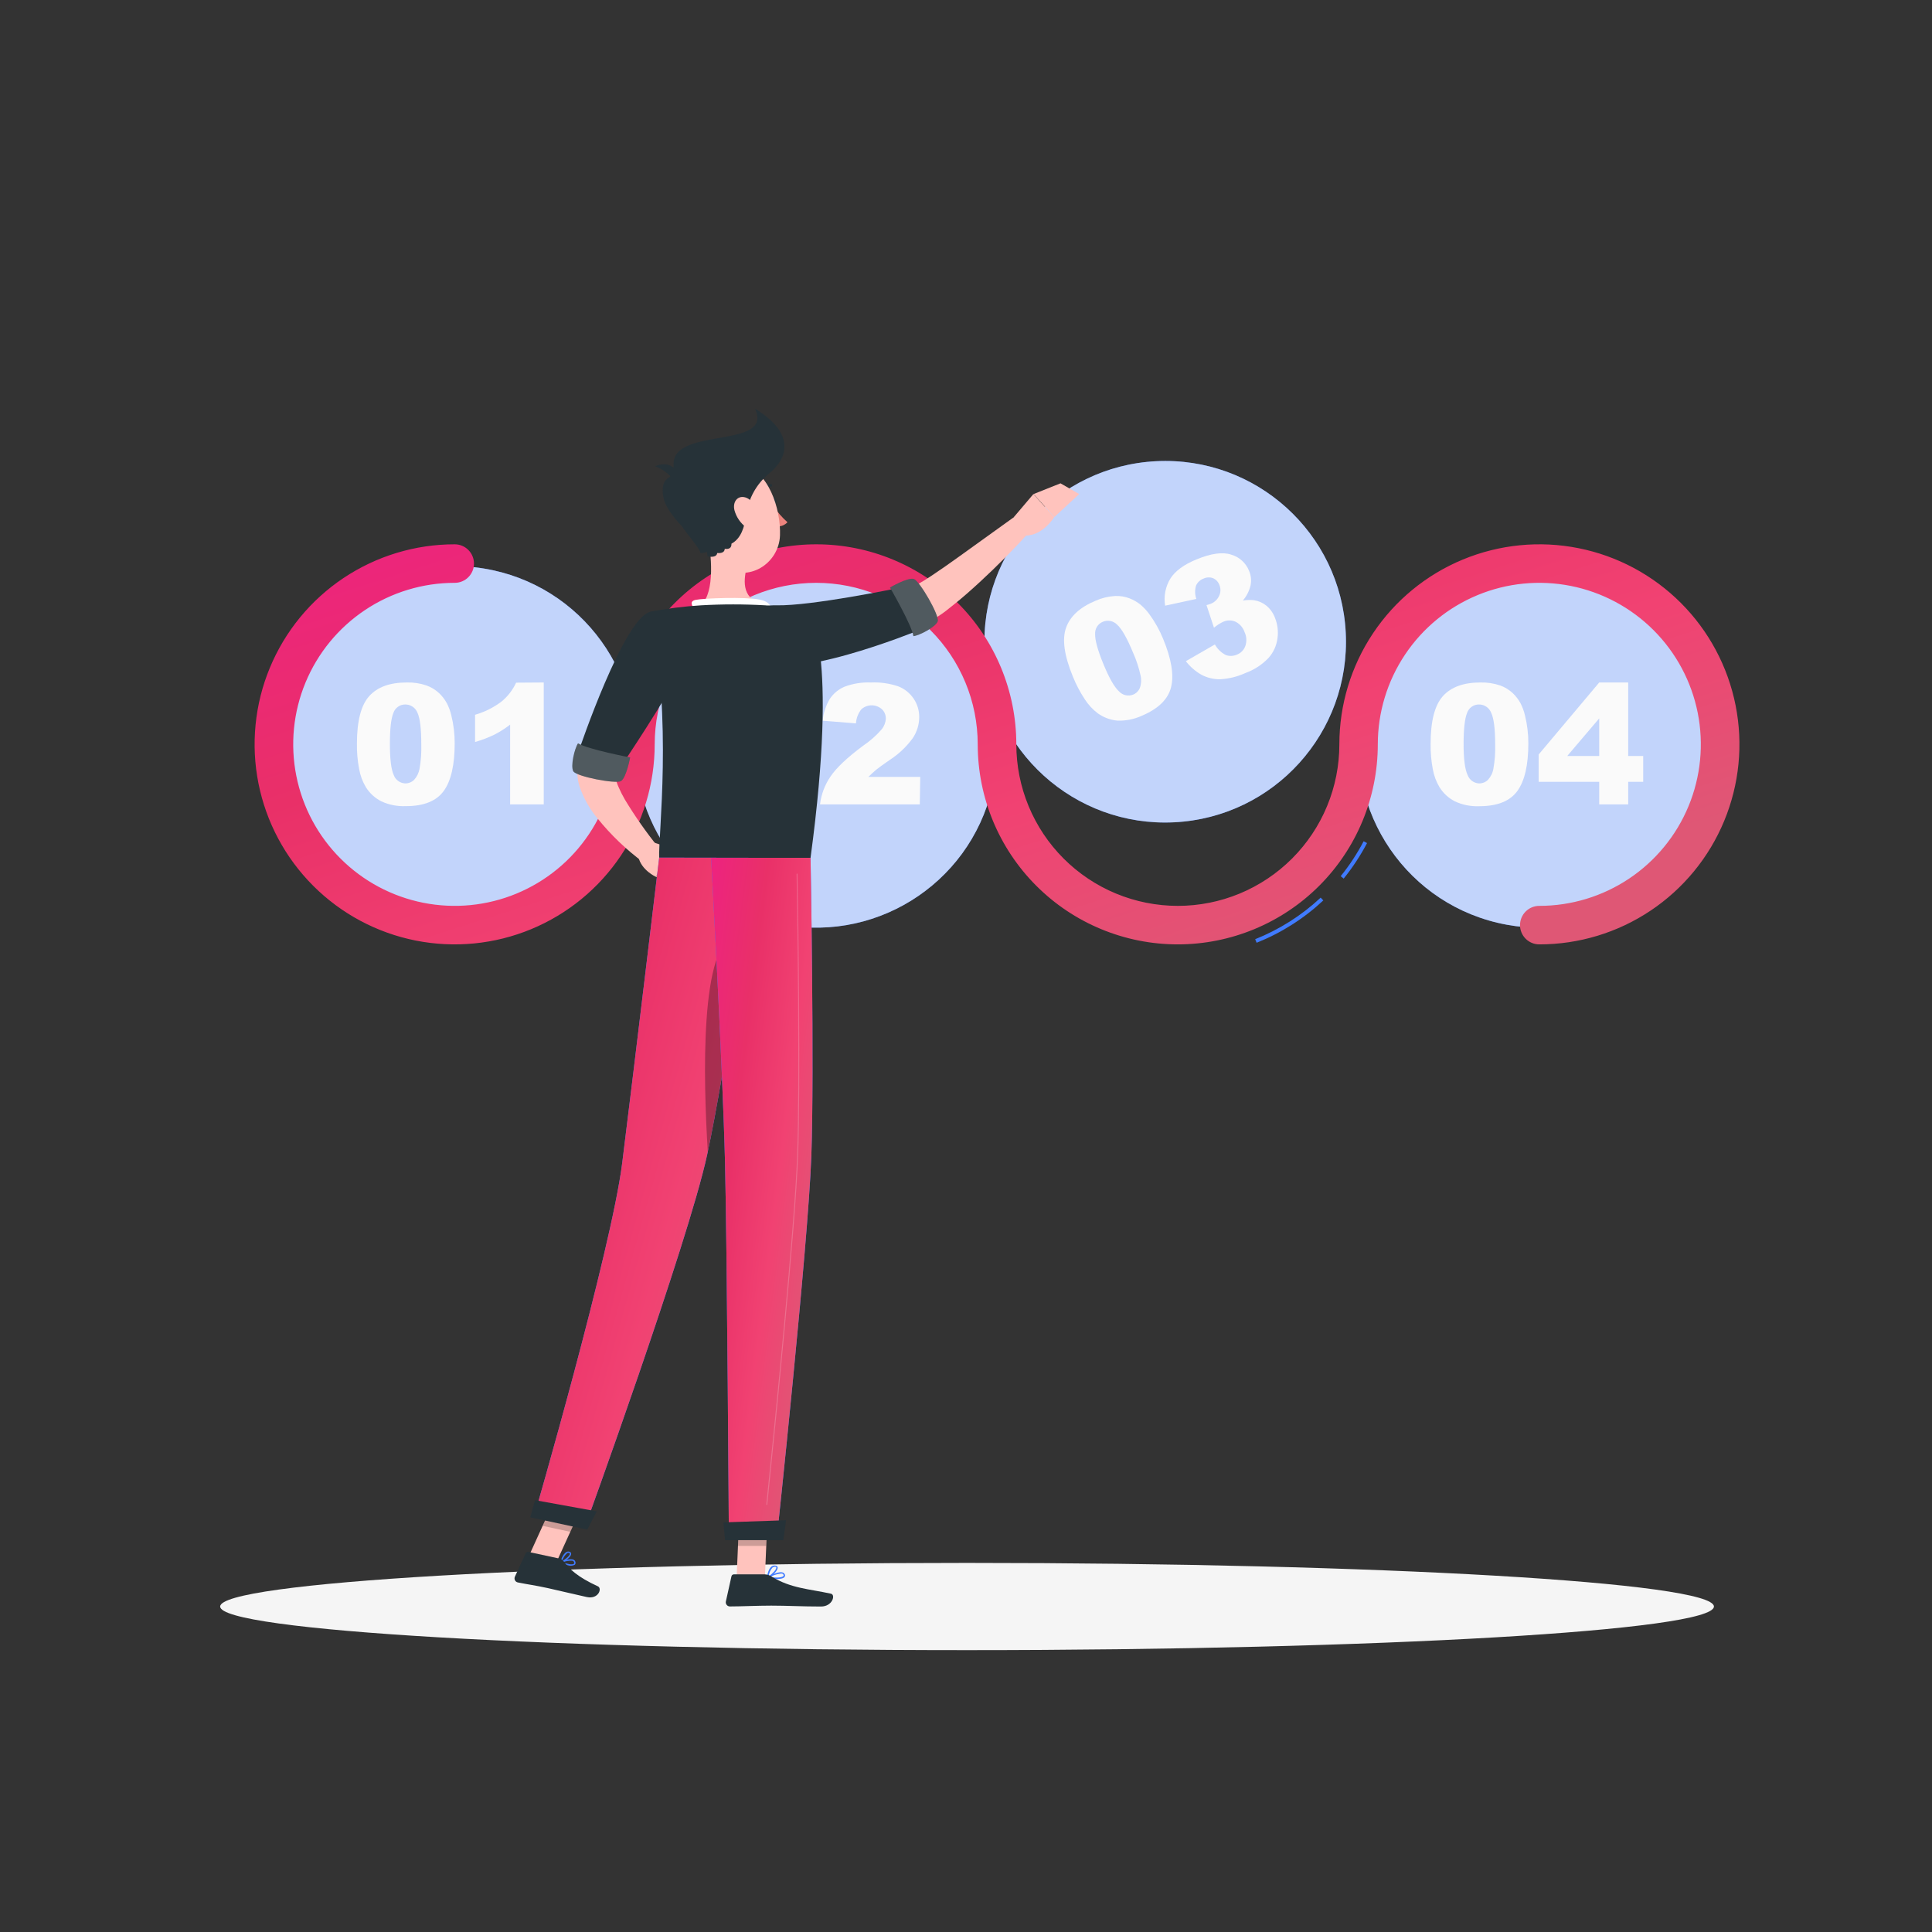 <svg width="443" height="443" viewBox="0 0 443 443" fill="none" xmlns="http://www.w3.org/2000/svg">
<rect x="0" y="0" width="443" height="443" fill="#333333" stroke="none"/>
<path d="M221.742 378.367C316.324 378.367 392.998 373.891 392.998 368.369C392.998 362.847 316.324 358.37 221.742 358.37C127.159 358.37 50.485 362.847 50.485 368.369C50.485 373.891 127.159 378.367 221.742 378.367Z" fill="#F5F5F5"/>
<path d="M145.173 177.908C148.842 155.31 133.496 134.018 110.899 130.35C88.302 126.682 67.009 142.027 63.341 164.625C59.673 187.222 75.018 208.514 97.616 212.182C120.213 215.85 141.505 200.505 145.173 177.908Z" fill="#407BFF"/>
<path opacity="0.7" d="M145.173 177.908C148.842 155.31 133.496 134.018 110.899 130.35C88.302 126.682 67.009 142.027 63.341 164.625C59.673 187.222 75.018 208.514 97.616 212.182C120.213 215.85 141.505 200.505 145.173 177.908Z" fill="#FAFAFA"/>
<path d="M81.841 170.562C81.841 165.35 82.78 161.702 84.659 159.618C86.537 157.533 89.396 156.491 93.235 156.491C94.78 156.445 96.32 156.675 97.784 157.171C98.862 157.558 99.85 158.159 100.69 158.938C101.392 159.609 101.988 160.384 102.457 161.234C102.917 162.127 103.264 163.073 103.49 164.052C104.008 166.147 104.266 168.298 104.258 170.456C104.258 175.425 103.416 179.067 101.732 181.382C100.048 183.696 97.148 184.85 93.032 184.844C91.104 184.926 89.185 184.548 87.432 183.74C85.985 183 84.764 181.883 83.899 180.507C83.136 179.229 82.613 177.822 82.353 176.356C81.987 174.447 81.815 172.505 81.841 170.562ZM89.402 170.562C89.402 174.053 89.696 176.438 90.285 177.716C90.484 178.264 90.842 178.741 91.315 179.082C91.787 179.424 92.352 179.616 92.935 179.633C93.687 179.638 94.411 179.346 94.949 178.82C95.603 178.1 96.038 177.208 96.203 176.25C96.52 174.439 96.653 172.602 96.601 170.765C96.601 167.114 96.306 164.664 95.717 163.416C95.498 162.859 95.116 162.382 94.621 162.046C94.127 161.711 93.542 161.532 92.944 161.535C92.343 161.525 91.754 161.706 91.261 162.052C90.769 162.398 90.4 162.891 90.206 163.46C89.67 164.75 89.402 167.126 89.402 170.588V170.562Z" fill="#FAFAFA"/>
<path d="M124.68 156.491V184.438H116.969V166.154C115.835 167.032 114.623 167.804 113.347 168.459C111.925 169.142 110.448 169.703 108.931 170.138V163.893C111.111 163.264 113.158 162.244 114.972 160.881C116.411 159.706 117.565 158.22 118.347 156.535L124.68 156.491Z" fill="#FAFAFA"/>
<path d="M227.486 180.773C232.745 158.492 218.946 136.166 196.665 130.908C174.384 125.649 152.059 139.448 146.8 161.729C141.541 184.01 155.34 206.335 177.621 211.594C199.902 216.853 222.228 203.054 227.486 180.773Z" fill="#407BFF"/>
<path opacity="0.7" d="M227.486 180.773C232.745 158.492 218.946 136.166 196.665 130.908C174.384 125.649 152.059 139.448 146.8 161.729C141.541 184.01 155.34 206.335 177.621 211.594C199.902 216.853 222.228 203.054 227.486 180.773Z" fill="#FAFAFA"/>
<path d="M163.031 170.562C163.031 165.35 163.97 161.702 165.849 159.618C167.727 157.533 170.586 156.491 174.425 156.491C175.97 156.445 177.51 156.675 178.974 157.171C180.05 157.556 181.036 158.157 181.871 158.938C182.575 159.607 183.171 160.382 183.638 161.234C184.098 162.127 184.445 163.073 184.671 164.052C185.189 166.147 185.447 168.298 185.439 170.456C185.439 175.425 184.597 179.067 182.913 181.382C181.229 183.696 178.329 184.85 174.213 184.844C172.285 184.927 170.365 184.549 168.613 183.74C167.166 183 165.945 181.883 165.08 180.507C164.317 179.229 163.794 177.822 163.534 176.356C163.171 174.446 163.002 172.505 163.031 170.562ZM170.592 170.562C170.592 174.053 170.886 176.438 171.475 177.716C171.673 178.265 172.032 178.741 172.505 179.082C172.977 179.424 173.542 179.616 174.125 179.633C174.496 179.636 174.864 179.566 175.208 179.426C175.553 179.287 175.866 179.081 176.13 178.82C176.791 178.105 177.227 177.211 177.384 176.25C177.709 174.44 177.846 172.602 177.79 170.765C177.79 167.114 177.481 164.664 176.863 163.416C176.643 162.858 176.26 162.38 175.764 162.044C175.267 161.708 174.68 161.53 174.081 161.535C173.481 161.527 172.894 161.709 172.404 162.054C171.913 162.4 171.545 162.892 171.351 163.46C170.866 164.758 170.592 167.126 170.592 170.588V170.562Z" fill="#FAFAFA"/>
<path d="M210.904 184.438H188.027C188.302 182.153 189.123 179.969 190.421 178.069C191.746 176.085 194.237 173.729 197.893 171.003C199.48 169.936 200.921 168.665 202.177 167.223C202.742 166.528 203.07 165.671 203.114 164.776C203.124 164.377 203.051 163.979 202.899 163.609C202.747 163.24 202.519 162.906 202.23 162.63C201.582 162.049 200.742 161.727 199.872 161.727C199.002 161.727 198.162 162.049 197.514 162.63C196.771 163.554 196.335 164.687 196.268 165.871L188.637 165.253C188.809 163.476 189.373 161.76 190.289 160.227C191.119 158.994 192.292 158.03 193.663 157.454C195.589 156.733 197.64 156.405 199.695 156.491C201.82 156.393 203.943 156.693 205.958 157.374C207.396 157.929 208.629 158.913 209.491 160.192C210.343 161.447 210.79 162.933 210.771 164.449C210.763 166.154 210.253 167.819 209.305 169.237C207.862 171.221 206.066 172.921 204.006 174.254C202.469 175.313 201.444 176.055 200.932 176.479C200.42 176.903 199.81 177.46 199.103 178.149H211.01L210.904 184.438Z" fill="#FAFAFA"/>
<path d="M269.259 188.55C292.123 187.4 309.726 167.932 308.576 145.068C307.426 122.204 287.958 104.601 265.094 105.752C242.23 106.902 224.627 126.369 225.777 149.234C226.928 172.098 246.395 189.7 269.259 188.55Z" fill="#407BFF"/>
<path opacity="0.7" d="M269.259 188.55C292.123 187.4 309.726 167.932 308.576 145.068C307.426 122.204 287.958 104.601 265.094 105.752C242.23 106.902 224.627 126.369 225.777 149.234C226.928 172.098 246.395 189.7 269.259 188.55Z" fill="#FAFAFA"/>
<path d="M246.005 155.131C244.021 150.308 243.499 146.578 244.442 143.94C245.384 141.302 247.63 139.241 251.181 137.757C252.593 137.126 254.107 136.755 255.65 136.662C256.794 136.605 257.938 136.789 259.007 137.201C259.912 137.552 260.758 138.04 261.515 138.649C262.284 139.298 262.969 140.04 263.555 140.857C264.83 142.597 265.886 144.487 266.7 146.484C268.602 151.083 269.211 154.772 268.528 157.551C267.845 160.33 265.605 162.521 261.807 164.123C260.052 164.925 258.135 165.306 256.207 165.235C254.596 165.086 253.055 164.513 251.737 163.575C250.55 162.683 249.532 161.585 248.734 160.333C247.65 158.696 246.735 156.953 246.005 155.131ZM253.009 152.269C254.334 155.502 255.535 157.569 256.586 158.531C256.984 158.967 257.503 159.272 258.077 159.406C258.651 159.54 259.253 159.497 259.802 159.282C260.148 159.145 260.464 158.939 260.731 158.679C260.998 158.418 261.21 158.107 261.356 157.763C261.691 156.849 261.753 155.858 261.533 154.91C261.144 153.112 260.57 151.36 259.819 149.681C258.424 146.313 257.205 144.167 256.162 143.242C255.747 142.811 255.211 142.516 254.624 142.396C254.037 142.276 253.428 142.337 252.877 142.571C252.325 142.794 251.857 143.186 251.54 143.69C251.223 144.194 251.072 144.785 251.11 145.38C251.063 146.775 251.696 149.072 253.009 152.269Z" fill="#FAFAFA"/>
<path d="M274.314 137.333L267.159 138.879C266.804 136.743 267.224 134.55 268.343 132.696C269.456 130.929 271.452 129.457 274.331 128.28C277.644 126.911 280.293 126.513 282.281 127.167C283.212 127.43 284.069 127.905 284.786 128.555C285.503 129.205 286.06 130.011 286.414 130.912C286.868 131.967 286.983 133.137 286.741 134.259C286.437 135.535 285.831 136.719 284.975 137.713C285.832 137.559 286.707 137.532 287.572 137.633C288.602 137.792 289.571 138.222 290.38 138.879C291.257 139.611 291.93 140.557 292.332 141.626C292.943 143.121 293.147 144.751 292.924 146.351C292.712 148.025 291.997 149.596 290.875 150.856C289.4 152.405 287.586 153.59 285.575 154.318C283.751 155.154 281.785 155.64 279.781 155.749C278.296 155.775 276.829 155.425 275.515 154.733C274.115 153.945 272.889 152.882 271.911 151.607L278.571 147.773C279.143 148.812 280.014 149.655 281.071 150.193C281.904 150.5 282.825 150.465 283.632 150.096C284.082 149.922 284.488 149.652 284.823 149.304C285.157 148.956 285.411 148.539 285.567 148.082C285.909 147.045 285.839 145.916 285.372 144.929C285.023 143.909 284.291 143.063 283.332 142.571C282.882 142.368 282.394 142.263 281.901 142.263C281.408 142.263 280.92 142.368 280.47 142.571C279.71 142.929 279 143.387 278.359 143.931L276.646 138.746C276.969 138.669 277.288 138.571 277.599 138.455C278.463 138.121 279.161 137.461 279.543 136.618C279.729 136.234 279.831 135.814 279.842 135.388C279.852 134.961 279.772 134.537 279.604 134.145C279.484 133.798 279.294 133.48 279.044 133.211C278.795 132.942 278.492 132.727 278.156 132.581C277.804 132.446 277.428 132.384 277.052 132.399C276.675 132.414 276.305 132.506 275.965 132.669C275.589 132.807 275.243 133.019 274.949 133.292C274.654 133.565 274.418 133.894 274.252 134.259C273.945 135.264 273.966 136.341 274.314 137.333Z" fill="#FAFAFA"/>
<path d="M393.283 180.781C398.542 158.5 384.743 136.175 362.462 130.916C340.181 125.657 317.856 139.456 312.597 161.737C307.338 184.018 321.137 206.344 343.418 211.602C365.699 216.861 388.024 203.062 393.283 180.781Z" fill="#407BFF"/>
<path opacity="0.7" d="M393.283 180.781C398.542 158.5 384.743 136.175 362.462 130.916C340.181 125.657 317.856 139.456 312.597 161.737C307.338 184.018 321.137 206.344 343.418 211.602C365.699 216.861 388.024 203.062 393.283 180.781Z" fill="#FAFAFA"/>
<path d="M328.034 170.562C328.034 165.35 328.973 161.702 330.852 159.618C332.73 157.533 335.589 156.491 339.428 156.491C340.973 156.445 342.513 156.675 343.977 157.171C345.053 157.556 346.039 158.157 346.874 158.938C347.578 159.607 348.174 160.382 348.641 161.234C349.101 162.127 349.448 163.073 349.674 164.052C350.192 166.147 350.45 168.298 350.442 170.456C350.442 175.425 349.6 179.067 347.916 181.382C346.232 183.696 343.332 184.856 339.216 184.862C337.288 184.945 335.368 184.566 333.616 183.758C332.169 183.018 330.948 181.901 330.083 180.525C329.32 179.246 328.796 177.84 328.537 176.373C328.173 174.458 328.004 172.511 328.034 170.562ZM335.595 170.562C335.595 174.053 335.904 176.438 336.522 177.716C336.72 178.264 337.079 178.741 337.552 179.082C338.024 179.424 338.589 179.616 339.172 179.633C339.543 179.636 339.911 179.566 340.256 179.426C340.6 179.287 340.913 179.081 341.177 178.82C341.838 178.105 342.274 177.211 342.431 176.25C342.757 174.44 342.893 172.602 342.837 170.765C342.837 167.114 342.528 164.664 341.91 163.416C341.691 162.858 341.307 162.38 340.811 162.044C340.314 161.708 339.727 161.53 339.128 161.535C338.528 161.527 337.941 161.709 337.451 162.054C336.96 162.4 336.592 162.892 336.398 163.46C335.869 164.75 335.601 167.126 335.595 170.588V170.562Z" fill="#FAFAFA"/>
<path d="M366.694 179.271H352.81V172.999L366.694 156.491H373.337V173.353H376.781V179.271H373.337V184.438H366.694V179.271ZM366.694 173.353V164.723L359.355 173.353H366.694Z" fill="#FAFAFA"/>
<path d="M352.951 216.544C351.779 216.544 350.656 216.079 349.828 215.251C349 214.423 348.534 213.299 348.534 212.128C348.534 210.957 349 209.833 349.828 209.005C350.656 208.177 351.779 207.712 352.951 207.712C360.276 207.713 367.437 205.543 373.529 201.474C379.62 197.406 384.369 191.622 387.173 184.855C389.978 178.088 390.712 170.641 389.284 163.457C387.856 156.272 384.33 149.672 379.151 144.492C373.971 139.311 367.372 135.783 360.188 134.353C353.004 132.924 345.557 133.656 338.789 136.459C332.021 139.262 326.236 144.009 322.166 150.1C318.097 156.19 315.924 163.351 315.924 170.676C315.924 182.841 311.092 194.508 302.49 203.11C293.888 211.712 282.221 216.544 270.056 216.544C257.891 216.544 246.225 211.712 237.623 203.11C229.021 194.508 224.188 182.841 224.188 170.676C224.188 160.854 220.286 151.434 213.341 144.488C206.395 137.543 196.975 133.641 187.153 133.641C177.331 133.641 167.91 137.543 160.965 144.488C154.02 151.434 150.118 160.854 150.118 170.676C150.118 179.749 147.427 188.618 142.386 196.161C137.345 203.704 130.181 209.583 121.798 213.055C113.416 216.526 104.193 217.433 95.295 215.662C86.397 213.89 78.224 209.52 71.81 203.104C65.396 196.687 61.029 188.513 59.261 179.614C57.493 170.715 58.404 161.492 61.878 153.111C65.353 144.73 71.234 137.568 78.78 132.53C86.325 127.492 95.195 124.805 104.267 124.808C105.439 124.808 106.562 125.274 107.39 126.102C108.218 126.93 108.684 128.053 108.684 129.225C108.684 130.396 108.218 131.519 107.39 132.348C106.562 133.176 105.439 133.641 104.267 133.641C96.942 133.641 89.782 135.813 83.692 139.883C77.601 143.952 72.854 149.736 70.051 156.504C67.248 163.271 66.514 170.717 67.944 177.902C69.373 185.086 72.9 191.685 78.079 196.864C83.259 202.044 89.858 205.571 97.042 207C104.226 208.429 111.673 207.696 118.44 204.893C125.207 202.089 130.992 197.342 135.061 191.252C139.131 185.162 141.303 178.001 141.303 170.676C141.303 158.511 146.135 146.845 154.737 138.243C163.339 129.641 175.006 124.808 187.171 124.808C199.336 124.808 211.002 129.641 219.604 138.243C228.206 146.845 233.039 158.511 233.039 170.676C233.039 175.54 233.997 180.356 235.858 184.849C237.719 189.342 240.447 193.425 243.886 196.864C247.325 200.303 251.408 203.031 255.901 204.893C260.394 206.754 265.21 207.712 270.074 207.712C274.937 207.712 279.753 206.754 284.247 204.893C288.74 203.031 292.823 200.303 296.262 196.864C299.701 193.425 302.429 189.342 304.29 184.849C306.151 180.356 307.109 175.54 307.109 170.676C307.109 161.604 309.8 152.736 314.84 145.193C319.88 137.649 327.045 131.77 335.426 128.299C343.808 124.828 353.031 123.92 361.929 125.69C370.827 127.461 378.999 131.83 385.414 138.246C391.828 144.662 396.196 152.835 397.965 161.733C399.734 170.631 398.824 179.854 395.351 188.235C391.878 196.617 385.998 203.779 378.454 208.818C370.91 213.857 362.041 216.546 352.968 216.544H352.951Z" fill="url(#paint0_linear_33_953)"/>
<path d="M308.099 201.458L307.418 200.902C309.43 198.414 311.191 195.734 312.674 192.899L313.46 193.314C311.942 196.197 310.146 198.925 308.099 201.458Z" fill="#407BFF"/>
<path d="M288.137 216.173L287.81 215.352C293.365 213.138 298.458 209.906 302.825 205.821L303.426 206.466C298.978 210.626 293.793 213.918 288.137 216.173Z" fill="#407BFF"/>
<path d="M168.905 361.744H175.388L176.033 346.711H169.549L168.905 361.744Z" fill="#FFC3BD"/>
<path opacity="0.2" d="M176.033 346.72L175.706 354.466H169.214L169.541 346.72H176.033Z" fill="black"/>
<path d="M121.341 356.648L127.683 358.017L134.051 344.026L127.709 342.648L121.341 356.648Z" fill="#FFC3BD"/>
<path opacity="0.2" d="M127.7 342.657L134.051 344.026L130.765 351.242L124.423 349.873L127.7 342.657Z" fill="black"/>
<path d="M155.029 150.211C152.803 154.124 150.559 158.161 148.413 162.179C146.267 166.198 144.164 170.244 142.38 174.271C141.912 175.287 141.497 176.285 141.108 177.283C141.108 177.283 141.108 177.345 141.108 177.416C141.076 177.671 141.076 177.929 141.108 178.184C141.269 179.02 141.533 179.833 141.894 180.604C142.304 181.532 142.764 182.438 143.272 183.316C145.569 187.123 148.122 190.771 150.913 194.233L147.574 197.766C143.619 194.853 140.057 191.442 136.975 187.617C135.183 185.455 133.797 182.986 132.885 180.33C132.613 179.471 132.447 178.581 132.39 177.681C132.343 177.146 132.343 176.608 132.39 176.073C132.42 175.776 132.468 175.481 132.532 175.19C132.532 175.049 132.602 174.898 132.638 174.748L132.753 174.368C133.141 173.185 133.521 171.984 133.954 170.835C135.648 166.336 137.582 161.931 139.748 157.639C141.886 153.382 144.12 149.266 146.611 145.15L155.029 150.211Z" fill="#FFC3BD"/>
<path d="M149.658 193.102L154.216 194.604L150.383 201.052C150.383 201.052 147.044 199.541 146.373 196.468L149.658 193.102Z" fill="#FFC3BD"/>
<path d="M160.425 197.095L155.991 202.059L150.383 201.052L154.216 194.604L160.425 197.095Z" fill="#FFC3BD"/>
<path d="M176.81 114.978C176.916 115.49 177.269 115.861 177.605 115.781C177.941 115.702 178.126 115.243 178.02 114.73C177.914 114.218 177.561 113.847 177.225 113.927C176.89 114.006 176.695 114.465 176.81 114.978Z" fill="#263238"/>
<path d="M177.225 115.861C178.155 117.303 179.278 118.611 180.564 119.747C180.265 120.069 179.898 120.321 179.491 120.486C179.083 120.651 178.644 120.724 178.206 120.701L177.225 115.861Z" fill="#ED847E"/>
<path d="M174.354 112.513C174.275 112.511 174.2 112.479 174.142 112.425C174.086 112.367 174.054 112.29 174.054 112.209C174.054 112.128 174.086 112.05 174.142 111.992C174.47 111.622 174.881 111.336 175.343 111.159C175.804 110.982 176.301 110.92 176.792 110.976C176.873 110.989 176.945 111.034 176.993 111.1C177.041 111.166 177.061 111.249 177.048 111.33C177.033 111.409 176.988 111.48 176.923 111.528C176.857 111.576 176.776 111.596 176.695 111.586C176.31 111.549 175.922 111.604 175.563 111.747C175.203 111.89 174.883 112.116 174.628 112.407C174.596 112.448 174.554 112.479 174.506 112.497C174.458 112.516 174.405 112.521 174.354 112.513Z" fill="#263238"/>
<path d="M162.201 122.185C163.084 126.937 164.056 135.637 160.734 138.799C160.734 138.799 162.033 143.613 170.857 143.613C180.573 143.613 175.494 138.799 175.494 138.799C170.194 137.536 170.336 133.615 171.254 129.923L162.201 122.185Z" fill="#FFC3BD"/>
<path d="M159.41 139.868C158.703 138.985 157.935 137.881 159.524 137.545C161.291 137.183 170.892 136.803 174.204 137.492C177.517 138.181 176.572 140.062 176.572 140.062L159.41 139.868Z" fill="white"/>
<path d="M130.156 358.9C130.418 358.993 130.695 359.033 130.973 359.018C131.25 359.003 131.522 358.933 131.772 358.812C131.869 358.723 131.935 358.607 131.962 358.478C131.989 358.35 131.975 358.216 131.922 358.097C131.894 357.997 131.843 357.904 131.775 357.826C131.706 357.748 131.621 357.687 131.525 357.646C130.642 357.222 128.637 358.044 128.548 358.079C128.521 358.092 128.497 358.111 128.48 358.136C128.463 358.161 128.453 358.19 128.451 358.22C128.452 358.249 128.461 358.278 128.477 358.303C128.492 358.327 128.514 358.348 128.539 358.362C129.058 358.597 129.6 358.778 130.156 358.9ZM131.207 357.858L131.392 357.92C131.448 357.944 131.498 357.98 131.537 358.026C131.577 358.072 131.606 358.126 131.622 358.185C131.71 358.459 131.622 358.547 131.569 358.573C131.225 358.874 129.926 358.574 129.016 358.229C129.711 357.947 130.458 357.821 131.207 357.858Z" fill="#407BFF"/>
<path d="M128.575 358.37H128.645C129.387 358.158 130.951 357.037 130.968 356.303C130.971 356.189 130.934 356.077 130.863 355.986C130.792 355.896 130.692 355.833 130.58 355.809C130.469 355.769 130.351 355.753 130.234 355.762C130.117 355.771 130.003 355.805 129.9 355.862C129.016 356.303 128.486 358.097 128.46 358.176C128.447 358.199 128.44 358.225 128.44 358.251C128.44 358.277 128.447 358.303 128.46 358.326C128.492 358.354 128.532 358.37 128.575 358.37ZM130.412 356.074H130.474C130.668 356.136 130.668 356.233 130.668 356.268C130.668 356.701 129.617 357.575 128.902 357.938C129.105 357.224 129.517 356.587 130.085 356.109C130.188 356.065 130.302 356.052 130.412 356.074Z" fill="#407BFF"/>
<path d="M177.994 362.071C178.833 362.071 179.636 361.956 179.901 361.585C179.971 361.487 180.008 361.37 180.008 361.25C180.008 361.13 179.971 361.012 179.901 360.914C179.847 360.824 179.776 360.745 179.691 360.683C179.606 360.621 179.509 360.576 179.407 360.552C178.329 360.261 176.059 361.55 175.971 361.612C175.941 361.625 175.917 361.648 175.903 361.677C175.889 361.706 175.884 361.739 175.891 361.771C175.898 361.801 175.913 361.829 175.935 361.851C175.957 361.873 175.985 361.888 176.015 361.895C176.668 362.009 177.33 362.068 177.994 362.071ZM179.027 360.817C179.124 360.803 179.222 360.803 179.318 360.817C179.381 360.828 179.44 360.853 179.492 360.889C179.544 360.926 179.587 360.974 179.619 361.029C179.734 361.223 179.689 361.32 179.619 361.373C179.318 361.789 177.676 361.797 176.465 361.63C177.258 361.195 178.128 360.919 179.027 360.817Z" fill="#407BFF"/>
<path d="M176.033 361.895H176.095C176.881 361.541 178.435 360.128 178.312 359.404C178.312 359.227 178.161 359.015 177.746 358.971C177.589 358.953 177.429 358.968 177.278 359.013C177.126 359.059 176.985 359.134 176.863 359.236C176.042 359.916 175.865 361.665 175.856 361.736C175.853 361.763 175.857 361.79 175.867 361.815C175.878 361.84 175.896 361.861 175.918 361.877C175.953 361.896 175.994 361.903 176.033 361.895ZM177.623 359.245H177.711C177.985 359.245 178.002 359.377 178.011 359.413C178.082 359.854 177.031 360.958 176.245 361.435C176.33 360.696 176.638 359.999 177.128 359.439C177.271 359.331 177.444 359.27 177.623 359.262V359.245Z" fill="#407BFF"/>
<path d="M128.292 357.381L121.164 355.844C121.039 355.815 120.908 355.831 120.793 355.889C120.678 355.947 120.588 356.044 120.537 356.162L118.064 361.524C118.004 361.654 117.974 361.796 117.977 361.94C117.98 362.083 118.015 362.224 118.081 362.352C118.147 362.48 118.24 362.591 118.355 362.677C118.47 362.763 118.603 362.821 118.744 362.848C121.244 363.352 122.48 363.467 125.616 364.147C127.541 364.562 131.896 365.622 134.555 366.196C137.213 366.77 138.132 364.218 137.098 363.741C132.444 361.612 130.5 359.739 129.237 357.999C129.008 357.685 128.672 357.465 128.292 357.381Z" fill="#263238"/>
<path d="M175.344 360.994H168.278C168.149 360.994 168.024 361.038 167.923 361.118C167.822 361.198 167.751 361.31 167.721 361.435L166.44 367.203C166.41 367.342 166.411 367.486 166.444 367.625C166.477 367.764 166.541 367.893 166.631 368.003C166.721 368.114 166.835 368.203 166.964 368.263C167.093 368.323 167.234 368.353 167.377 368.351C169.929 368.351 173.63 368.166 176.836 368.166C180.599 368.166 183.841 368.369 188.248 368.369C190.898 368.369 191.649 365.675 190.536 365.428C185.457 364.324 181.315 364.2 176.925 361.497C176.455 361.185 175.908 361.01 175.344 360.994Z" fill="#263238"/>
<path d="M177.676 140.398C182.71 139.877 187.921 139.214 192.965 138.42C197.925 137.717 202.822 136.625 207.609 135.151C208.166 134.966 208.696 134.763 209.226 134.551C209.664 134.375 210.089 134.168 210.498 133.933C211.469 133.385 212.538 132.722 213.58 132.025C215.682 130.62 217.82 129.136 219.931 127.608L232.747 118.396L235.998 122.026C232.394 126.01 228.64 129.79 224.692 133.438C222.713 135.257 220.699 137.059 218.509 138.79C217.422 139.674 216.336 140.557 215.055 141.361C214.353 141.84 213.618 142.271 212.856 142.65C212.167 142.977 211.478 143.286 210.798 143.534C208.164 144.599 205.461 145.484 202.707 146.183C200.057 146.908 197.346 147.482 194.67 147.994C189.311 149.021 183.9 149.758 178.462 150.202L177.676 140.398Z" fill="#FFC3BD"/>
<path d="M149.12 140.274C143.034 141.67 132.823 171.869 132.823 171.869L142.76 175.172C142.76 175.172 152.9 160.157 156.345 152.905C159.913 145.309 155.338 138.844 149.12 140.274Z" fill="#263238"/>
<path d="M144.491 173.679C144.491 173.679 134.775 171.825 132.541 170.447C131.763 171.568 130.774 175.658 131.463 176.859C132.152 178.06 141.179 179.809 142.389 179.094C143.599 178.378 144.491 173.679 144.491 173.679Z" fill="#263238"/>
<path opacity="0.2" d="M144.491 173.679C144.491 173.679 134.775 171.825 132.541 170.447C131.763 171.568 130.774 175.658 131.463 176.859C132.152 178.06 141.179 179.809 142.389 179.094C143.599 178.378 144.491 173.679 144.491 173.679Z" fill="#FAFAFA"/>
<path d="M185.475 140.601C185.475 140.601 192.373 148.4 185.855 196.689H151.151C150.913 191.389 154.26 165.368 149.12 140.266C152.956 139.527 156.835 139.037 160.735 138.799C165.65 138.517 170.578 138.517 175.494 138.799C178.863 139.14 182.2 139.742 185.475 140.601Z" fill="#263238"/>
<path d="M173.162 150.927C179.389 157.348 210.604 144.541 210.604 144.541L205.596 134.904C205.596 134.904 186.075 138.958 178.055 138.799C168.163 138.596 168.454 146.042 173.162 150.927Z" fill="#263238"/>
<path d="M204.076 134.719C204.076 134.719 209.049 143.295 209.447 145.865C210.816 145.724 214.525 143.772 215.011 142.483C215.497 141.193 210.886 133.226 209.544 132.767C208.201 132.307 204.076 134.719 204.076 134.719Z" fill="#263238"/>
<path opacity="0.2" d="M204.076 134.719C204.076 134.719 209.049 143.295 209.447 145.865C210.816 145.724 214.525 143.772 215.011 142.483C215.497 141.193 210.886 133.226 209.544 132.767C208.201 132.307 204.076 134.719 204.076 134.719Z" fill="#FAFAFA"/>
<path d="M232.544 118.484L236.96 113.282L241.712 118.581C241.712 118.581 238.78 123.501 234.125 122.724L232.544 118.484Z" fill="#FFC3BD"/>
<path d="M243.17 110.826L247.453 113.282L241.756 118.555L236.996 113.282L243.17 110.826Z" fill="#FFC3BD"/>
<path d="M159.48 117.362C161.15 123.59 161.812 127.308 165.663 129.896C171.44 133.791 178.629 129.322 178.85 122.733C179.053 116.797 176.298 107.62 169.62 106.366C168.148 106.077 166.627 106.171 165.201 106.637C163.776 107.103 162.493 107.927 161.476 109.03C160.46 110.133 159.742 111.477 159.393 112.936C159.043 114.395 159.073 115.919 159.48 117.362Z" fill="#FFC3BD"/>
<path d="M173.109 93.709C177.525 103.001 154.605 97.851 154.446 106.286C154.446 106.64 154.446 106.958 154.446 107.267C153.792 106.657 152.476 105.986 150.206 106.905C151.537 107.407 152.743 108.194 153.739 109.21C152.856 109.961 151.513 110.358 152.087 113.953C152.361 115.72 154.119 118.369 156.406 120.719C157.405 122.318 160.646 125.948 160.584 126.822C161.08 126.824 161.571 126.722 162.024 126.522C162.167 126.853 162.23 127.213 162.21 127.573C163.411 127.803 164.356 127.635 164.462 126.805C165.442 126.893 166.149 126.628 166.184 125.842C167.12 125.974 167.765 125.674 167.721 124.667C169.947 123.448 170.707 120.878 171.113 118.007C171.585 114.375 173.403 111.052 176.209 108.698C180.705 105.103 182.472 99.432 173.109 93.709Z" fill="#263238"/>
<path d="M168.419 117.036C168.849 118.583 169.781 119.944 171.069 120.904C172.765 122.159 174.019 120.904 173.904 119.014C173.798 117.248 172.782 114.598 170.919 114.059C169.055 113.52 167.933 115.163 168.419 117.036Z" fill="#FFC3BD"/>
<path d="M173.542 196.689C173.542 196.689 166.175 246.266 162.139 264.815C157.723 285.13 134.033 350.386 134.033 350.386L122.418 347.868C122.418 347.868 140.146 286.808 142.672 266.661C145.41 244.8 151.151 196.653 151.151 196.653L173.542 196.689Z" fill="#407BFF"/>
<path d="M173.542 196.689C173.542 196.689 166.175 246.266 162.139 264.815C157.723 285.13 134.033 350.386 134.033 350.386L122.418 347.868C122.418 347.868 140.146 286.808 142.672 266.661C145.41 244.8 151.151 196.653 151.151 196.653L173.542 196.689Z" fill="url(#paint1_linear_33_953)"/>
<path opacity="0.3" d="M168.887 214.354C160.372 216.023 161.273 247.777 162.298 264.108C164.753 252.564 168.348 230.35 170.804 214.584C170.21 214.291 169.533 214.21 168.887 214.354Z" fill="black"/>
<path d="M185.855 196.689C185.855 196.689 186.738 245.206 186.04 264.991C185.307 285.572 178.091 352.965 178.091 352.965H167.129C167.129 352.965 166.723 286.773 166.246 266.564C165.707 244.482 163.049 196.689 163.049 196.689H185.855Z" fill="#407BFF"/>
<path d="M185.855 196.689C185.855 196.689 186.738 245.206 186.04 264.991C185.307 285.572 178.091 352.965 178.091 352.965H167.129C167.129 352.965 166.723 286.773 166.246 266.564C165.707 244.482 163.049 196.689 163.049 196.689H185.855Z" fill="url(#paint2_linear_33_953)"/>
<path opacity="0.2" d="M175.812 345.068C175.797 345.067 175.783 345.063 175.77 345.056C175.756 345.049 175.745 345.04 175.736 345.028C175.727 345.016 175.72 345.003 175.716 344.989C175.713 344.974 175.712 344.959 175.715 344.945C177.649 326.308 182.215 281.191 182.781 264.983C183.373 248.43 182.843 211.386 182.657 200.425C182.657 200.394 182.669 200.365 182.691 200.344C182.712 200.322 182.742 200.31 182.772 200.31C182.8 200.31 182.827 200.321 182.847 200.341C182.867 200.361 182.878 200.388 182.878 200.416C183.063 211.377 183.593 248.43 183.002 264.991C182.427 281.208 177.861 326.325 175.935 344.971C175.934 344.986 175.93 345 175.923 345.013C175.916 345.027 175.907 345.038 175.895 345.047C175.884 345.056 175.87 345.063 175.856 345.067C175.841 345.07 175.826 345.071 175.812 345.068Z" fill="#FAFAFA"/>
<path d="M136.816 346.543C136.869 346.543 134.652 350.739 134.652 350.739L121.588 347.912L122.683 343.982L136.816 346.543Z" fill="#263238"/>
<path d="M180.228 348.584C180.281 348.584 179.61 353.15 179.61 353.15H166.246L165.884 349.078L180.228 348.584Z" fill="#263238"/>
<defs>
<linearGradient id="paint0_linear_33_953" x1="77.837" y1="119.768" x2="135.894" y2="300.85" gradientUnits="userSpaceOnUse">
<stop stop-color="#ED237F"/>
<stop offset="0.302" stop-color="#E93068"/>
<stop offset="0.578" stop-color="#F14272"/>
<stop offset="0.849" stop-color="#DF5775"/>
<stop offset="1" stop-color="#DF5775"/>
</linearGradient>
<linearGradient id="paint1_linear_33_953" x1="125.34" y1="188.206" x2="212.091" y2="212.451" gradientUnits="userSpaceOnUse">
<stop stop-color="#ED237F"/>
<stop offset="0.302" stop-color="#E93068"/>
<stop offset="0.578" stop-color="#F14272"/>
<stop offset="0.849" stop-color="#DF5775"/>
<stop offset="1" stop-color="#DF5775"/>
</linearGradient>
<linearGradient id="paint2_linear_33_953" x1="164.378" y1="188.102" x2="206.275" y2="193.343" gradientUnits="userSpaceOnUse">
<stop stop-color="#ED237F"/>
<stop offset="0.302" stop-color="#E93068"/>
<stop offset="0.578" stop-color="#F14272"/>
<stop offset="0.849" stop-color="#DF5775"/>
<stop offset="1" stop-color="#DF5775"/>
</linearGradient>
</defs>
</svg>
